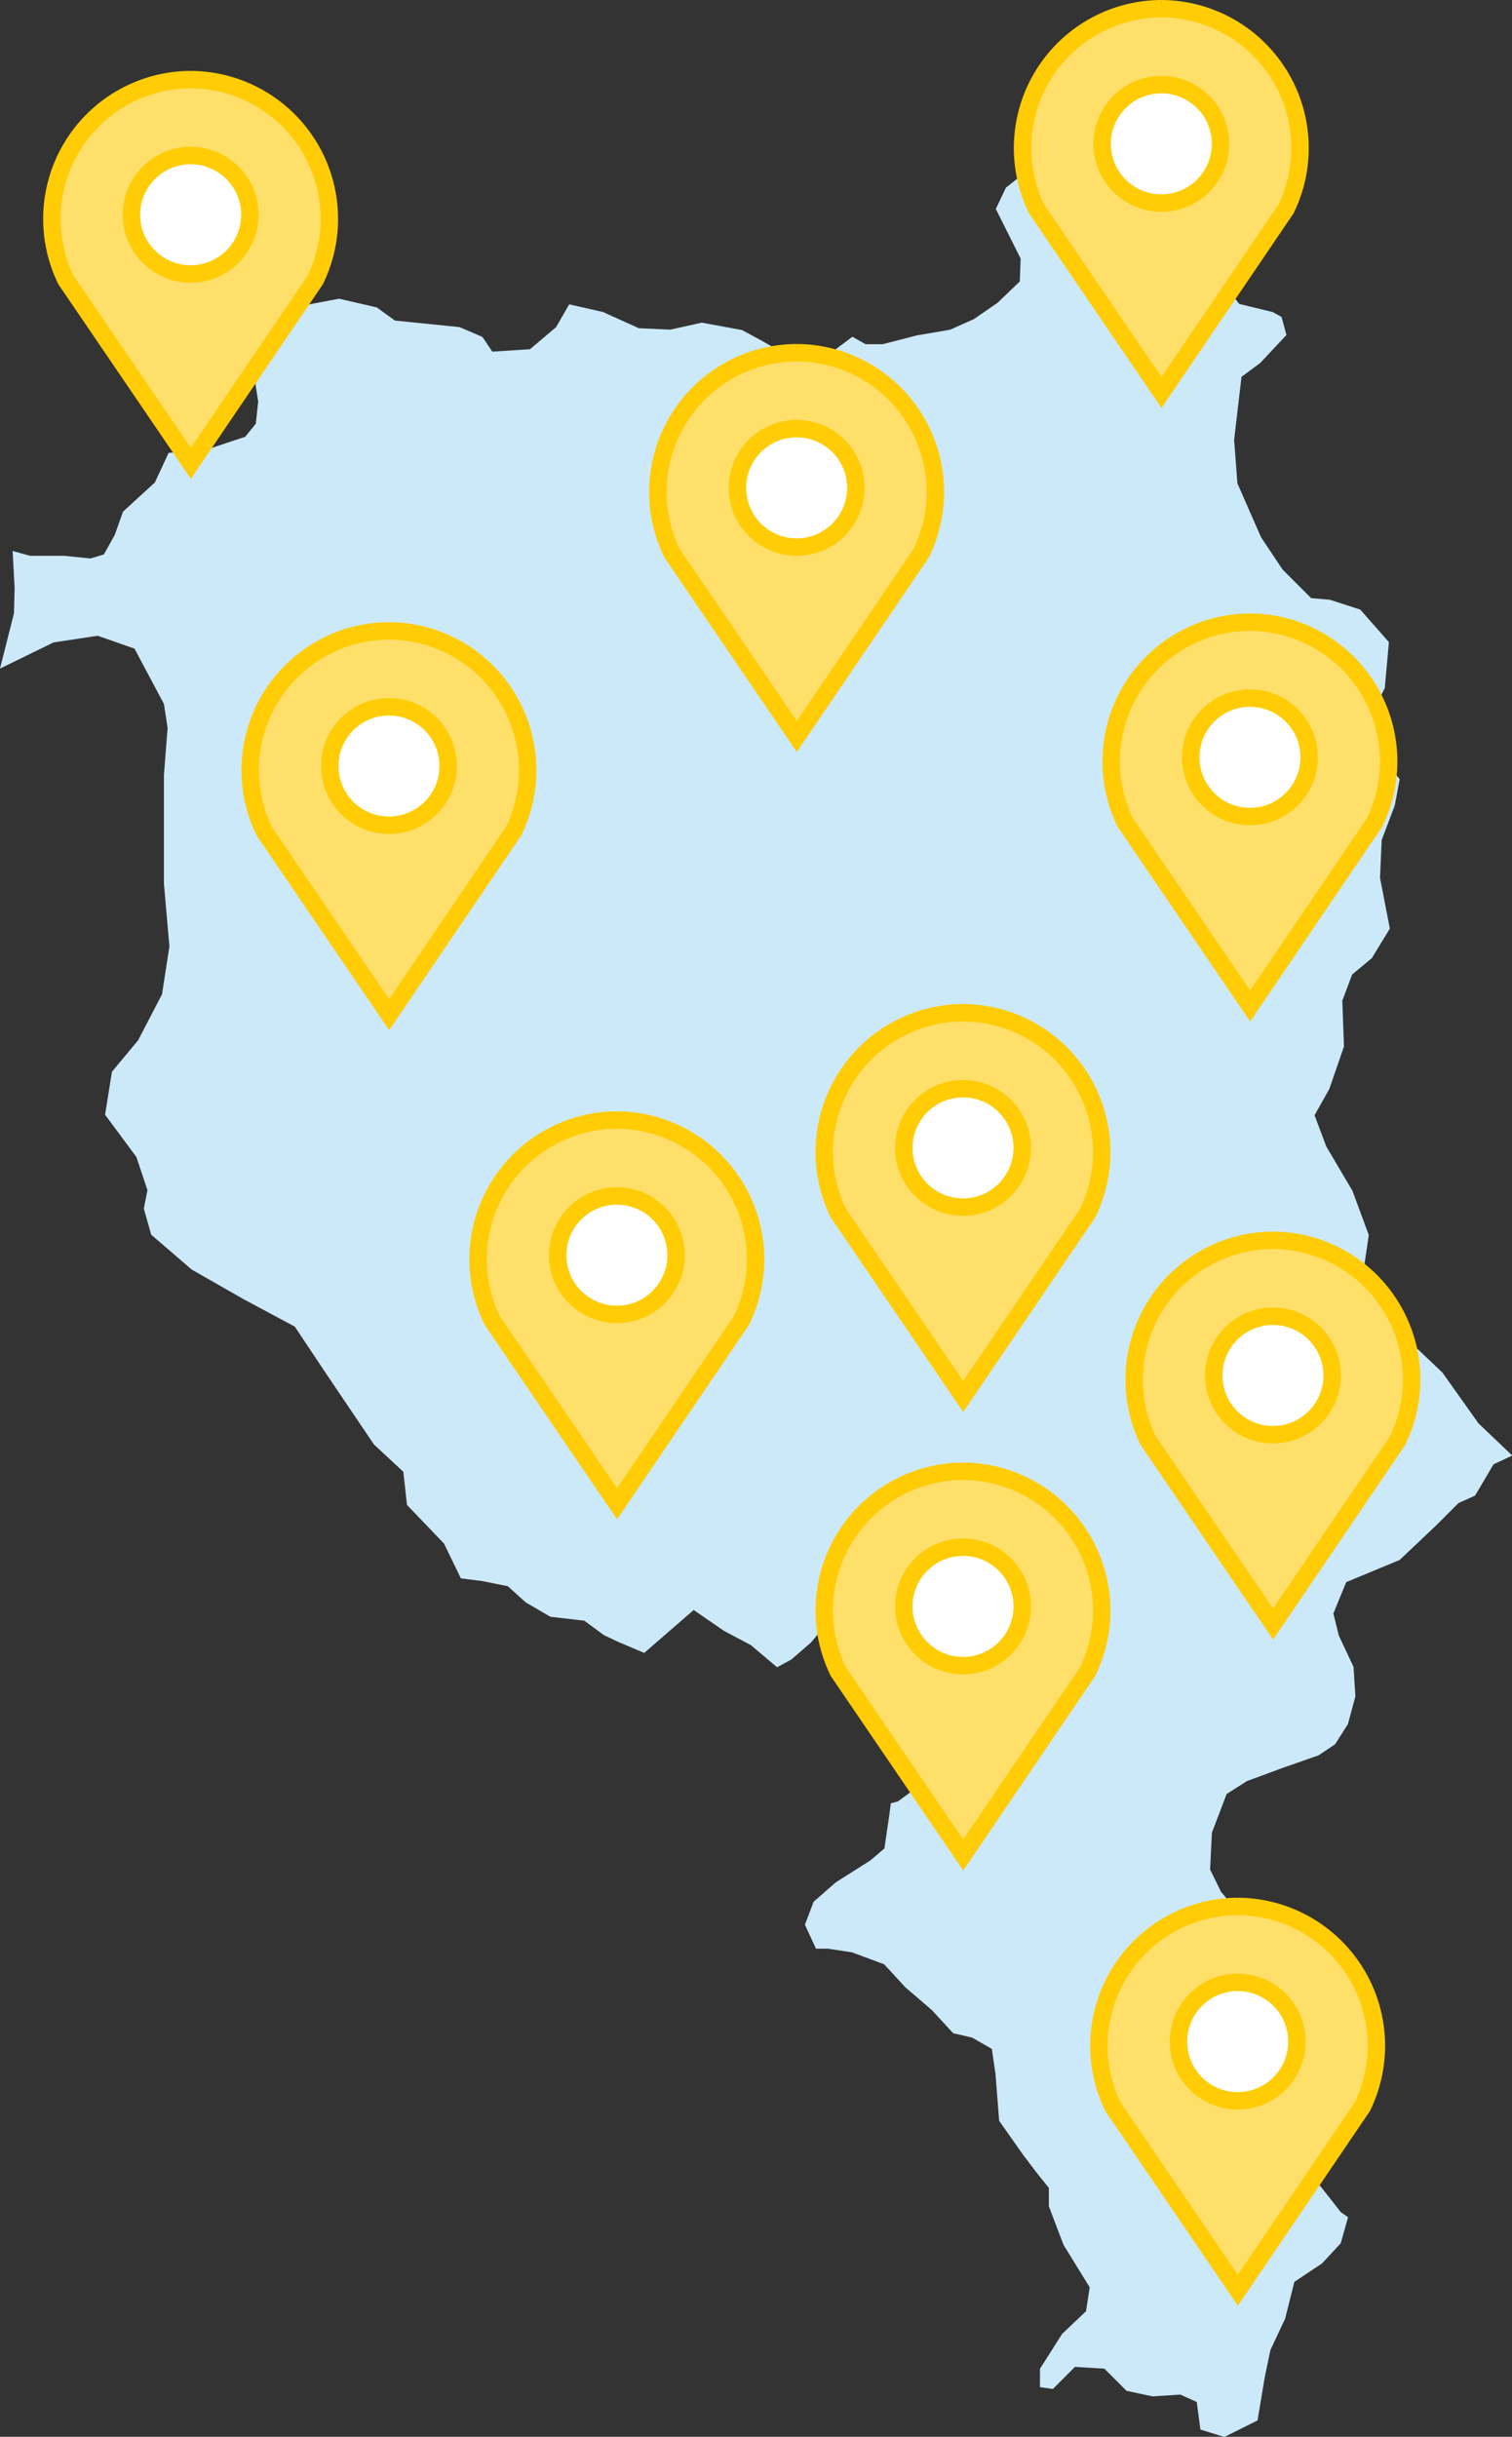 <svg data-name="Layer 1" xmlns="http://www.w3.org/2000/svg" xmlns:xlink="http://www.w3.org/1999/xlink" viewBox="0 0 173.68 279.81"><rect x="0" y="0" width="173.68" height="279.81" fill="#333333" stroke="none"/><defs><symbol id="a" data-name="Pointer" viewBox="0 0 33.96 46.85"><path d="M17 1A16 16 0 0 0 2.65 24L17 45.07 31.3 24A16 16 0 0 0 17 1" stroke="#ffcc06" stroke-miterlimit="10" stroke-width="2" fill="#fedf69"/><circle cx="16.98" cy="16.52" r="6.8" fill="#fff" stroke="#ffcc06" stroke-miterlimit="10" stroke-width="2"/></symbol></defs><path d="M65.39 34.93l-1.51 2.63-3 2.54-4.33.28-1.13-1.69-2.63-1.13-7.43-.75-2.08-1.51-4.33-1-5.27 1-3.28 3.2-1.4 3.39.66 4.23-.28 2.54-1.22 1.5-5 1.65-3.79.19-1.58 3.4-3.66 3.35-.94 2.65-1.25 2.26-1.56.47-3-.31H3.45l-2-.55.23 4.29-.08 2.88L0 76.77l6.15-3 5.07-.77 4.23 1.48 3.38 6.35.42 2.75-.42 5.42v12.48l.63 7.19-.85 5.5-2.75 5.29-3 3.6-.79 4.94 3.6 4.86 1.27 3.81-.42 2.11.85 3 4.65 4 5.92 3.38 5.92 3.17 3.38 5.07 5.71 8.46 3.38 3.14.42 3.81 4.25 4.43 1.94 4 2.39.3 3 .6 2.06 1.86 2.84 1.65 3.89.45 2.24 1.65 1.71.81L74 189.8l5.68-4.93 3.47 2.39 3.11 1.65 3 2.54 1.65-.9 2.24-1.94 1-1.2 1.49.45 5.09 5.23 3.59 4.34 2.09 3 .3 3.14-1.94 2.09-1.65 1.2-.79.2-.21 1.59-.53 3.6-1.59 1.36-4 2.54-2.54 2.22-1 2.64 1.27 2.75h1.38l2.75.42 3.7 1.37 2.43 2.64 3.07 2.64 2.43 2.64 2.17.5 2.27 1.3.42 2.86.42 5.39 2.75 3.91 1.68 2.21 1.28 1.59v2.11l1.69 4.44 3 4.86-.42 2.75L122 268l-2.54 4v2.11l1.48.21 2.54-2.54 3.38.21 2.54 2.54 3 .64 3.17-.21 1.9.85.42 3.17 2.75.85 3.81-1.9.85-5.08.63-3 1.69-3.6 1.06-4.23 3.17-2.11 2.15-2.31.85-3-.85-.6s-2.33-3-3.17-4a16.75 16.75 0 0 0-3.38-2.54H143l-2.11-1.69-.63-2.33.42-3.17-1.48-2.54-1.69-2.11-1.27-3.6-.42-1.69 1.48-1.9 1.9-1.9 2.33-.63.05-2.17-.26-5.23-1.06-1.27-1.26-2.56.21-4.23 1.69-4.44 2.33-1.48 4-1.48 4.23-1.48 1.9-1.27 1.48-2.33.85-3.17-.21-3.38-1.69-3.6-.63-2.54 1.48-3.6 6.13-2.54 4.23-4 2.54-2.54 1.9-.85 2.12-3.6 2.15-1-3.88-3.7-4.14-5.83-3.57-3.39-4.89-3.57-.75-3.76.75-5.08-1.88-5.08-3-5.08-1.35-3.59 1.69-3 1.69-4.89-.19-5.27 1.13-3 2.26-1.88 2.07-3.39-1.13-5.83.19-4.33 1.51-4 .56-3-2.82-3.39-.75-3.39 1.86-3.69.47-5.27-3.29-3.73-3.48-1.13-2.16-.19-3.29-3.29-2.45-3.67-2.73-6.21-.38-5 .85-7.24 2.16-1.6 3-3.2-.56-2.07-1-.56-3.86-.94-3.1-4-1.9-1.9-4.51 1.32-3.76-.38-.56-2.35-.38-3.2-.47-4.7-.56-3.2-.66.75-1.69 1.22-5.93.47-3.29 2.63-1.15 2.44 2 4 .85 1.69-.1 2.63-2.54 2.44-2.73 1.88-2.73 1.22-3.86.66-3.86 1h-2l-1.51-.85-3.76 2.82-3.37-.49-3.29-1.88-2.26-1.22-4.61-.85-3.62.8-3.61-.16-4.12-1.86-3.92-.89zm66.17 193.8l1.06 1.06 1.06-.21.85-1.06.85-1.27-.21-1.59-.85-.32-1.7 1.66-1.06 1.69z" fill="#cce9f9"/><use width="33.96" height="46.85" transform="translate(93.64 167.94)" xlink:href="#a"/><use width="33.96" height="46.85" transform="translate(129.24 141.42)" xlink:href="#a"/><use data-name="Pointer" width="33.96" height="46.85" transform="translate(93.64 115.29)" xlink:href="#a"/><use data-name="Pointer" width="33.96" height="46.85" transform="translate(53.88 127.61)" xlink:href="#a"/><use width="33.96" height="46.85" transform="translate(27.7 71.44)" xlink:href="#a"/><use width="33.96" height="46.85" transform="translate(126.6 70.44)" xlink:href="#a"/><use width="33.96" height="46.85" transform="translate(116.42)" xlink:href="#a"/><use width="33.96" height="46.85" transform="translate(74.53 39.5)" xlink:href="#a"/><use width="33.96" height="46.85" transform="translate(4.92 8.14)" xlink:href="#a"/><use width="33.96" height="46.85" transform="translate(125.19 217.91)" xlink:href="#a"/></svg>